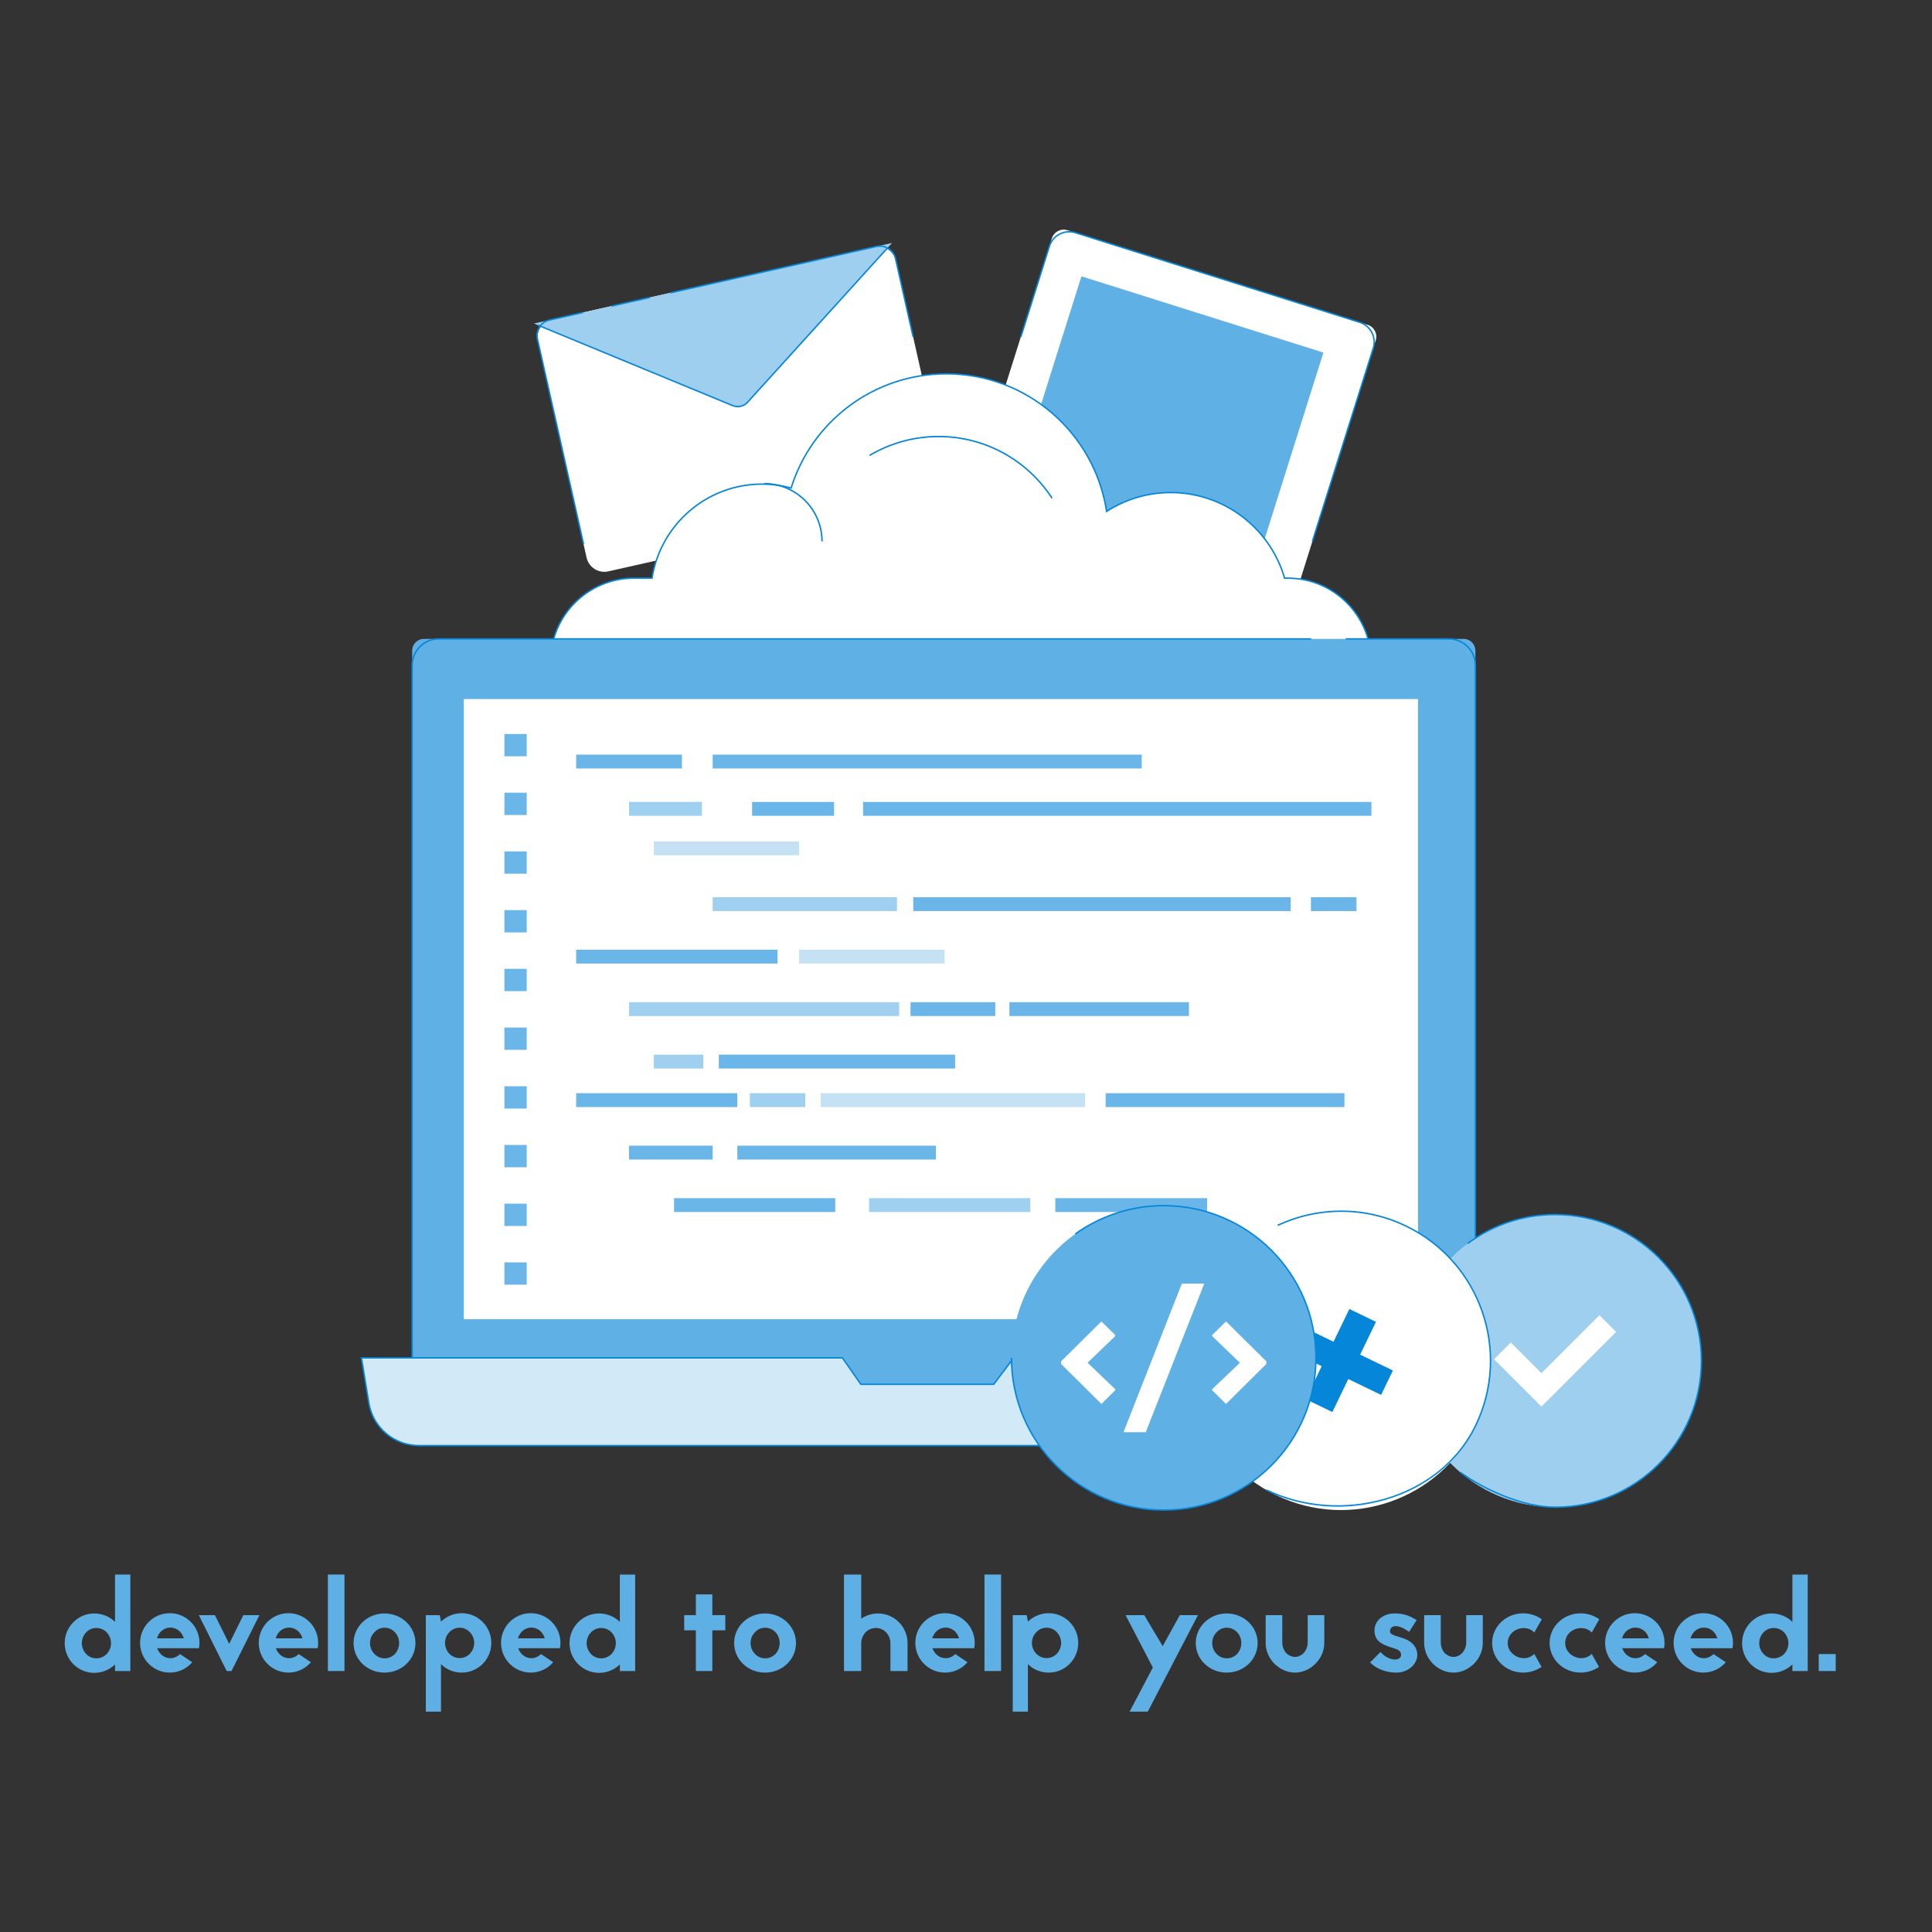 <?xml version="1.0" encoding="utf-8"?>
<!-- Generator: Adobe Illustrator 16.0.0, SVG Export Plug-In . SVG Version: 6.00 Build 0)  -->
<!DOCTYPE svg PUBLIC "-//W3C//DTD SVG 1.1//EN" "http://www.w3.org/Graphics/SVG/1.1/DTD/svg11.dtd">
<svg version="1.1" id="Layer_1" xmlns="http://www.w3.org/2000/svg" xmlns:xlink="http://www.w3.org/1999/xlink" x="0px" y="0px"
	 width="2000px" height="2000px" viewBox="0 0 2000 2000" enable-background="new 0 0 2000 2000" xml:space="preserve">
<rect x="0" y="0" width="2000" height="2000" fill="#333333" stroke="none"/>
<g id="XMLID_409_">
	<g id="XMLID_427_">
		<path id="XMLID_430_" fill="#FFFFFF" d="M1310.077,671.479l-310.694-97.932c-6.775-2.138-10.538-9.368-8.399-16.134
			l97.927-310.703c2.142-6.778,9.376-10.535,16.148-8.396l310.688,97.924c6.784,2.135,10.553,9.365,8.412,16.145l-97.937,310.701
			C1324.087,669.861,1316.861,673.618,1310.077,671.479z"/>
		<polygon id="XMLID_429_" fill="#5FB0E5" points="1295.634,600.864 1045.156,521.909 1119.493,286.054 1369.98,365.004 		"/>
		<path id="XMLID_428_" fill="none" stroke="#0686D8" stroke-width="1.5" stroke-miterlimit="10" d="M1056.768,348.718
			l29.562-93.797c3.566-11.305,15.627-17.588,26.939-14.02l294.277,92.746c11.312,3.567,17.591,15.629,14.025,26.943
			l-63.004,199.904"/>
	</g>
	<g id="XMLID_420_">
		<path id="XMLID_426_" fill="#FFFFFF" d="M963.689,516.336l-333.963,75.138c-10.14,2.28-20.216-4.098-22.498-14.229
			l-50.383-223.968c-2.275-10.144,4.096-20.206,14.237-22.485l333.964-75.142c10.143-2.278,20.216,4.1,22.488,14.233l50.389,223.964
			C980.206,503.991,973.832,514.058,963.689,516.336z"/>
		<path id="XMLID_425_" fill="#9ECFEF" d="M923.413,251.529L773.891,416.381c-3.903,4.312-10.089,5.705-15.459,3.486l-205.72-84.954
			L923.413,251.529z"/>
		<path id="XMLID_424_" fill="none" stroke="#0686D8" stroke-width="1.5" stroke-miterlimit="10" d="M556.65,336.542l201.78,83.325
			c5.371,2.219,11.556,0.826,15.459-3.486l144.766-159.618"/>
		<path id="XMLID_423_" fill="none" stroke="#0686D8" stroke-width="1.5" stroke-miterlimit="10" d="M604.124,563.435
			L556.33,350.997c-1.995-8.882,3.587-17.702,12.47-19.701l34.733-7.815"/>
		<path id="XMLID_422_" fill="none" stroke="#0686D8" stroke-width="1.5" stroke-miterlimit="10" d="M693.902,303.155
			l213.426-48.013c8.883-1.997,17.705,3.581,19.703,12.463l18.252,81.126"/>
		
			<line id="XMLID_421_" fill="none" stroke="#0686D8" stroke-width="1.5" stroke-miterlimit="10" x1="632.766" y1="316.914" x2="672.643" y2="307.938"/>
	</g>
	<path id="XMLID_419_" fill="#FFFFFF" d="M1333.197,598.501h-3.376c-14.862-51.176-62-88.614-117.958-88.614
		c-24.434,0-47.135,7.215-66.271,19.512c-12.42-80.633-81.905-142.424-166.004-142.424c-75.497,0-139.363,49.734-160.637,118.238
		c-9.578-2.576-19.604-4.077-30.006-4.077c-57.615,0-105.237,42.213-113.957,97.366h-18.821c-47.428,0-86.242,38.81-86.242,86.252
		v6.354c0,47.437,38.814,86.246,86.242,86.246h677.028c47.428,0,86.233-38.81,86.233-86.246v-6.354
		C1419.432,637.311,1380.625,598.501,1333.197,598.501z"/>
	<path id="XMLID_418_" fill="none" stroke="#0686D8" stroke-width="1.5" stroke-miterlimit="10" d="M1419.432,691.107v-6.354
		c0-47.442-38.807-86.252-86.233-86.252h-3.376c-14.862-51.176-62-88.614-117.958-88.614c-24.434,0-47.134,7.215-66.271,19.512
		c-12.42-80.633-81.904-142.424-166.004-142.424c-75.497,0-139.363,49.734-160.637,118.238c-9.578-2.576-19.604-4.077-30.006-4.077
		c-57.615,0-105.237,42.213-113.957,97.366h-18.821c-47.428,0-86.242,38.81-86.242,86.252v6.354"/>
	<path id="XMLID_417_" fill="none" stroke="#0686D8" stroke-width="1.5" stroke-miterlimit="10" d="M1089.112,515.769
		c-24.957-38.441-68.204-63.885-117.468-63.885c-26.077,0-50.49,7.125-71.397,19.523"/>
	<path id="XMLID_416_" fill="none" stroke="#0686D8" stroke-width="1.5" stroke-miterlimit="10" d="M791.102,500.628
		c33.062,0,59.864,26.812,59.864,59.866"/>
</g>
<g>
	<path id="XMLID_304_" fill="#5FB0E5" d="M1515.24,1452.521H438.758c-6.646,0-12.094-5.438-12.094-12.089V673.48
		c0-6.646,5.446-12.089,12.094-12.089H1515.24c6.652,0,12.09,5.444,12.09,12.089v766.953
		C1527.33,1447.084,1521.895,1452.521,1515.24,1452.521z"/>
	<path id="XMLID_303_" fill="none" stroke="#0686D8" stroke-width="1.5" stroke-miterlimit="10" d="M1393.137,661.392h106.846
		c15.039,0,27.349,12.307,27.349,27.35v736.44c0,15.038-12.31,27.34-27.349,27.34H454.008c-15.04,0-27.344-12.302-27.344-27.34
		v-736.44c0-15.043,12.304-27.35,27.344-27.35h903.288"/>
	<rect id="XMLID_302_" x="480.117" y="723.642" fill="#FFFFFF" width="987.794" height="642.005"/>
	<path id="XMLID_301_" fill="#D2E9F7" d="M1508.092,1496.458H433.767c-25.793,0-47.79-18.687-51.96-44.139l-7.657-46.673h497.935
		l19.054,27.34h137.585l20.602-27.34h524.544l-6.65,40.592C1562.465,1475.201,1537.438,1496.458,1508.092,1496.458z"/>
	<path id="XMLID_300_" fill="none" stroke="#0686D8" stroke-width="1.5" stroke-miterlimit="10" d="M1079.129,1496.458H433.767
		c-25.793,0-47.79-18.687-51.96-44.139l-7.657-46.673h497.935l19.054,27.34h137.585l20.602-27.34h29.806"/>
</g>
<g opacity="0.6">
	<rect id="XMLID_299_" x="596.438" y="781.188" fill="#0686D8" width="109.52" height="14.331"/>
	<rect id="XMLID_298_" x="651.194" y="830.173" fill="#5FB0E5" width="75.438" height="14.339"/>
	<rect id="XMLID_297_" x="893.496" y="830.173" fill="#0686D8" width="526.17" height="14.339"/>
	<rect id="XMLID_296_" x="778.568" y="830.173" fill="#0686D8" width="84.879" height="14.339"/>
	<rect id="XMLID_295_" x="676.879" y="871.048" fill="#9ECFEF" width="150.336" height="14.341"/>
	<rect id="XMLID_293_" x="737.773" y="928.793" fill="#5FB0E5" width="190.781" height="14.345"/>
	<rect id="XMLID_292_" x="596.438" y="983.125" fill="#0686D8" width="208.478" height="14.337"/>
	<rect id="XMLID_289_" x="827.215" y="983.125" fill="#9ECFEF" width="150.607" height="14.337"/>
	<rect id="XMLID_286_" x="651.194" y="1037.446" fill="#5FB0E5" width="279.554" height="14.347"/>
	<rect id="XMLID_282_" x="1044.912" y="1037.446" fill="#0686D8" width="185.857" height="14.347"/>
	<rect id="XMLID_281_" x="942.564" y="1037.446" fill="#0686D8" width="87.729" height="14.347"/>
	<rect id="XMLID_274_" x="744.127" y="1091.78" fill="#0686D8" width="244.607" height="14.341"/>
	<rect id="XMLID_273_" x="676.879" y="1091.78" fill="#5FB0E5" width="51.215" height="14.341"/>
	<rect id="XMLID_272_" x="596.438" y="1131.678" fill="#0686D8" width="166.851" height="14.352"/>
	<rect id="XMLID_271_" x="776.239" y="1131.678" fill="#5FB0E5" width="57.343" height="14.352"/>
	<rect id="XMLID_270_" x="849.559" y="1131.678" fill="#9ECFEF" width="273.739" height="14.352"/>
	<rect id="XMLID_269_" x="1144.561" y="1131.678" fill="#0686D8" width="247.183" height="14.352"/>
	<rect id="XMLID_268_" x="651.194" y="1186" fill="#0686D8" width="86.579" height="14.355"/>
	<rect id="XMLID_267_" x="763.288" y="1186" fill="#0686D8" width="205.522" height="14.355"/>
	<rect id="XMLID_266_" x="697.79" y="1240.33" fill="#0686D8" width="166.858" height="14.353"/>
	<rect id="XMLID_265_" x="899.699" y="1240.33" fill="#5FB0E5" width="166.863" height="14.353"/>
	<rect id="XMLID_264_" x="1092.471" y="1240.33" fill="#0686D8" width="157.146" height="14.353"/>
	<rect id="XMLID_263_" x="1357.062" y="928.793" fill="#0686D8" width="47.146" height="14.345"/>
	<rect id="XMLID_262_" x="945.402" y="928.793" fill="#0686D8" width="390.728" height="14.345"/>
	<rect id="XMLID_261_" x="737.773" y="781.188" fill="#0686D8" width="444.126" height="14.331"/>
	<rect id="XMLID_260_" x="522.162" y="759.823" fill="#0686D8" width="23.078" height="23.069"/>
	<rect id="XMLID_259_" x="522.162" y="820.592" fill="#0686D8" width="23.078" height="23.079"/>
	<rect id="XMLID_258_" x="522.162" y="881.372" fill="#0686D8" width="23.078" height="23.076"/>
	<rect id="XMLID_257_" x="522.162" y="942.146" fill="#0686D8" width="23.078" height="23.08"/>
	<rect id="XMLID_256_" x="522.162" y="1002.925" fill="#0686D8" width="23.078" height="23.093"/>
	<rect id="XMLID_255_" x="522.162" y="1063.716" fill="#0686D8" width="23.078" height="23.076"/>
	<rect id="XMLID_254_" x="522.162" y="1124.494" fill="#0686D8" width="23.078" height="23.076"/>
	<rect id="XMLID_253_" x="522.162" y="1185.271" fill="#0686D8" width="23.078" height="23.075"/>
	<rect id="XMLID_252_" x="522.162" y="1246.049" fill="#0686D8" width="23.075" height="23.078"/>
	<rect id="XMLID_251_" x="522.162" y="1306.825" fill="#0686D8" width="23.075" height="23.078"/>
</g>
<g>
	<path id="XMLID_462_" fill="#9ECFEF" d="M1761.32,1408.796c0,83.648-67.823,151.482-151.481,151.482
		c-83.667,0-151.491-67.834-151.491-151.482c0-83.669,67.824-151.483,151.491-151.483
		C1693.497,1257.312,1761.32,1325.127,1761.32,1408.796z"/>
	<path id="XMLID_461_" fill="none" stroke="#0686D8" stroke-width="1.5" stroke-miterlimit="10" d="M1519.373,1287.273
		c25.234-18.825,56.552-29.963,90.466-29.963c83.658,0,151.481,67.815,151.481,151.484c0,83.648-67.823,151.482-151.481,151.482
		c-33.221,0-73.178-18.03-98.155-36.154"/>
	<g id="XMLID_459_">
		<polygon id="XMLID_460_" fill="#FFFFFF" points="1595.704,1456.095 1546.66,1407.066 1563.971,1389.755 1595.704,1421.475 
			1655.705,1361.491 1673.003,1378.792 		"/>
	</g>
	<path id="XMLID_458_" fill="#FFFFFF" d="M1527.523,1475.867c-37.203,76.897-129.693,109.077-206.595,71.876
		c-76.896-37.202-109.071-129.692-71.886-206.589c37.205-76.891,129.698-109.072,206.594-71.881
		C1532.539,1306.476,1564.727,1398.97,1527.523,1475.867z"/>
	<path id="XMLID_457_" fill="none" stroke="#0686D8" stroke-width="1.5" stroke-miterlimit="10" d="M1322.711,1268.422
		c40.711-19.023,89.327-20.241,132.928,0.853c76.9,37.202,109.088,129.695,71.885,206.594
		c-37.201,76.897-139.729,103.729-216.621,66.529"/>
	<g id="XMLID_447_">
		<g>
			<path id="XMLID_16_" fill="#0686D8" d="M1380.443,1388.972l16.412-33.923l27.561,13.34l-16.407,33.919l33.923,16.408
				l-12.229,25.285l-33.929-16.416l-16.525,34.155l-27.551-13.336l16.517-34.155l-33.45-16.183l12.222-25.27L1380.443,1388.972z"/>
		</g>
	</g>
	<path id="XMLID_446_" fill="#5FB0E5" d="M1362.242,1405.656c0,87.014-70.546,157.561-157.565,157.561
		c-87.032,0-157.578-70.547-157.578-157.561c0-87.037,70.546-157.582,157.578-157.582
		C1291.696,1248.074,1362.242,1318.619,1362.242,1405.656z"/>
	<path id="XMLID_445_" fill="none" stroke="#0686D8" stroke-width="1.5" stroke-miterlimit="10" d="M1113.1,1277.401
		c25.818-18.458,57.418-29.327,91.577-29.327c87.021,0,157.565,70.545,157.565,157.582c0,87.014-70.546,157.561-157.565,157.561
		c-87.032,0-157.578-70.547-157.578-157.561"/>
	<g id="XMLID_431_">
		<g>
			<path id="XMLID_51_" fill="#FFFFFF" d="M1154.504,1438.114v1.089l-14.324,14.163l-41.739-41.372v-2.717l41.739-41.374
				l14.324,14.146v1.088l-28.663,27.585L1154.504,1438.114z"/>
			<path id="XMLID_49_" fill="#FFFFFF" d="M1246.675,1328.721l-60.595,153.866h-23.035l60.411-153.866H1246.675z"/>
			<path id="XMLID_47_" fill="#FFFFFF" d="M1283.5,1410.722l-28.673-27.585v-1.088l14.338-14.146l41.736,41.374v2.717
				l-41.736,41.372l-14.338-14.163v-1.089L1283.5,1410.722z"/>
		</g>
	</g>
</g>
<g enable-background="new    ">
	<path fill="#5EAFE4" d="M119.083,1723.012c-5.505,5.371-13.159,8.728-21.484,8.728c-16.919,0-30.615-13.696-30.615-30.749
		c0-16.92,13.696-30.75,30.615-30.75c8.325,0,15.979,3.357,21.484,8.729v-49.012h15.845v99.902h-15.845V1723.012z M89.139,1712.135
		c2.82,2.954,6.58,4.565,10.608,4.565s7.922-1.611,10.742-4.565s4.431-6.982,4.431-11.145c0-4.163-1.611-8.057-4.431-11.146
		c-2.82-2.954-6.714-4.565-10.742-4.565s-7.788,1.611-10.608,4.565c-2.82,3.089-4.431,6.982-4.431,11.146
		C84.708,1705.152,86.319,1709.181,89.139,1712.135z"/>
	<path fill="#5EAFE4" d="M198.976,1720.729c-5.505,6.58-13.965,10.742-23.23,10.742c-16.919,0-30.75-13.83-30.75-30.75
		c0-17.053,13.831-30.749,30.75-30.749s30.75,13.696,30.75,30.749c0,1.881-0.134,3.626-0.537,5.506h-43.237
		c0.806,2.148,1.88,4.028,3.357,5.64c2.82,3.089,6.445,4.7,10.339,4.7c3.625,0,7.251-1.611,9.937-4.297L198.976,1720.729z
		 M190.248,1696.021c-0.671-2.417-1.88-4.699-3.625-6.58c-2.686-2.953-6.445-4.564-10.205-4.564c-3.894,0-7.52,1.611-10.339,4.564
		c-1.611,1.881-2.82,4.163-3.625,6.58H190.248z"/>
	<path fill="#5EAFE4" d="M234.693,1729.859l-28.87-57.873h16.65l14.771,29.675l14.636-29.675h16.65l-28.87,57.873H234.693z"/>
	<path fill="#5EAFE4" d="M321.838,1720.729c-5.505,6.58-13.965,10.742-23.23,10.742c-16.919,0-30.75-13.83-30.75-30.75
		c0-17.053,13.831-30.749,30.75-30.749s30.75,13.696,30.75,30.749c0,1.881-0.134,3.626-0.537,5.506h-43.237
		c0.806,2.148,1.88,4.028,3.357,5.64c2.82,3.089,6.445,4.7,10.339,4.7c3.625,0,7.251-1.611,9.937-4.297L321.838,1720.729z
		 M313.11,1696.021c-0.671-2.417-1.88-4.699-3.625-6.58c-2.686-2.953-6.445-4.564-10.205-4.564c-3.894,0-7.52,1.611-10.339,4.564
		c-1.611,1.881-2.82,4.163-3.625,6.58H313.11z"/>
	<path fill="#5EAFE4" d="M339.427,1729.859v-99.902h17.188v99.902H339.427z"/>
	<path fill="#5EAFE4" d="M430.062,1700.855c0,17.053-14.233,30.615-32.092,30.615c-17.725,0-31.958-13.562-31.958-30.615
		c0-16.919,14.233-30.615,31.958-30.615C415.829,1670.24,430.062,1683.937,430.062,1700.855z M413.144,1700.721
		c0-4.162-1.477-8.057-4.297-11.01c-2.954-3.089-6.58-4.7-10.742-4.7c-3.894,0-7.788,1.611-10.474,4.7
		c-3.088,2.953-4.565,6.982-4.565,11.145c0,4.297,1.477,8.191,4.565,11.279c2.686,2.954,6.58,4.565,10.474,4.565
		c4.163,0,7.788-1.611,10.742-4.565C411.667,1709.047,413.144,1705.018,413.144,1700.721z"/>
	<path fill="#5EAFE4" d="M456.512,1678.699c5.505-5.371,13.159-8.728,21.484-8.728c16.919,0,30.615,13.831,30.615,30.749
		c0,17.054-13.696,30.75-30.615,30.75c-8.325,0-15.979-3.223-21.484-8.729v49.146h-15.71v-99.902h14.502L456.512,1678.699z
		 M486.456,1689.711c-2.82-3.089-6.58-4.7-10.608-4.7s-7.922,1.611-10.742,4.7c-2.82,2.953-4.431,6.848-4.431,11.01
		c0,4.297,1.611,8.191,4.431,11.146s6.714,4.565,10.742,4.565s7.788-1.611,10.608-4.565s4.431-6.849,4.431-11.146
		C490.887,1696.559,489.275,1692.664,486.456,1689.711z"/>
	<path fill="#5EAFE4" d="M572.658,1720.729c-5.505,6.58-13.965,10.742-23.23,10.742c-16.919,0-30.75-13.83-30.75-30.75
		c0-17.053,13.831-30.749,30.75-30.749s30.75,13.696,30.75,30.749c0,1.881-0.134,3.626-0.537,5.506h-43.237
		c0.806,2.148,1.88,4.028,3.357,5.64c2.82,3.089,6.445,4.7,10.339,4.7c3.625,0,7.251-1.611,9.937-4.297L572.658,1720.729z
		 M563.93,1696.021c-0.671-2.417-1.88-4.699-3.625-6.58c-2.686-2.953-6.445-4.564-10.205-4.564c-3.894,0-7.52,1.611-10.339,4.564
		c-1.611,1.881-2.82,4.163-3.625,6.58H563.93z"/>
	<path fill="#5EAFE4" d="M641.675,1723.012c-5.505,5.371-13.159,8.728-21.484,8.728c-16.919,0-30.615-13.696-30.615-30.749
		c0-16.92,13.696-30.75,30.615-30.75c8.325,0,15.979,3.357,21.484,8.729v-49.012h15.845v99.902h-15.845V1723.012z M611.731,1712.135
		c2.82,2.954,6.58,4.565,10.608,4.565s7.922-1.611,10.742-4.565s4.431-6.982,4.431-11.145c0-4.163-1.611-8.057-4.431-11.146
		c-2.82-2.954-6.714-4.565-10.742-4.565s-7.788,1.611-10.608,4.565c-2.82,3.089-4.431,6.982-4.431,11.146
		C607.3,1705.152,608.912,1709.181,611.731,1712.135z"/>
	<path fill="#5EAFE4" d="M750.838,1671.986v15.71H737.41v42.163h-17.053v-42.163h-12.085v-15.71h12.085v-21.484h17.053v21.484
		H750.838z"/>
	<path fill="#5EAFE4" d="M824.017,1700.855c0,17.053-14.233,30.615-32.092,30.615c-17.725,0-31.958-13.562-31.958-30.615
		c0-16.919,14.233-30.615,31.958-30.615C809.783,1670.24,824.017,1683.937,824.017,1700.855z M807.098,1700.721
		c0-4.162-1.477-8.057-4.297-11.01c-2.954-3.089-6.58-4.7-10.742-4.7c-3.894,0-7.788,1.611-10.474,4.7
		c-3.088,2.953-4.565,6.982-4.565,11.145c0,4.297,1.477,8.191,4.565,11.279c2.686,2.954,6.58,4.565,10.474,4.565
		c4.163,0,7.788-1.611,10.742-4.565C805.621,1709.047,807.098,1705.018,807.098,1700.721z"/>
	<path fill="#5EAFE4" d="M891.553,1675.611c4.968-3.357,10.876-5.371,17.322-5.371c16.919,0,30.615,13.83,30.615,30.75v28.869
		h-17.725v-28.869c0-4.163-1.611-8.057-4.431-11.146c-2.82-2.954-6.58-4.565-10.608-4.565s-7.922,1.611-10.742,4.565
		c-2.82,3.089-4.431,6.982-4.431,11.146v28.869h-17.859v-99.902h17.859V1675.611z"/>
	<path fill="#5EAFE4" d="M1001.523,1720.729c-5.505,6.58-13.965,10.742-23.23,10.742c-16.919,0-30.75-13.83-30.75-30.75
		c0-17.053,13.831-30.749,30.75-30.749s30.75,13.696,30.75,30.749c0,1.881-0.135,3.626-0.537,5.506h-43.237
		c0.806,2.148,1.88,4.028,3.357,5.64c2.82,3.089,6.445,4.7,10.339,4.7c3.625,0,7.251-1.611,9.937-4.297L1001.523,1720.729z
		 M992.795,1696.021c-0.671-2.417-1.88-4.699-3.625-6.58c-2.686-2.953-6.445-4.564-10.205-4.564c-3.894,0-7.52,1.611-10.339,4.564
		c-1.611,1.881-2.82,4.163-3.625,6.58H992.795z"/>
	<path fill="#5EAFE4" d="M1019.111,1729.859v-99.902h17.188v99.902H1019.111z"/>
	<path fill="#5EAFE4" d="M1064.094,1678.699c5.504-5.371,13.158-8.728,21.484-8.728c16.918,0,30.615,13.831,30.615,30.749
		c0,17.054-13.697,30.75-30.615,30.75c-8.326,0-15.98-3.223-21.484-8.729v49.146h-15.711v-99.902h14.502L1064.094,1678.699z
		 M1094.037,1689.711c-2.82-3.089-6.58-4.7-10.607-4.7c-4.029,0-7.924,1.611-10.742,4.7c-2.82,2.953-4.432,6.848-4.432,11.01
		c0,4.297,1.611,8.191,4.432,11.146c2.818,2.954,6.713,4.565,10.742,4.565c4.027,0,7.787-1.611,10.607-4.565
		s4.432-6.849,4.432-11.146C1098.469,1696.559,1096.857,1692.664,1094.037,1689.711z"/>
	<path fill="#5EAFE4" d="M1193.396,1726.234l-28.199-54.248h19.336l19.068,32.092l17.725-32.092h18.799l-51.965,99.902h-18.799
		L1193.396,1726.234z"/>
	<path fill="#5EAFE4" d="M1301.893,1700.855c0,17.053-14.234,30.615-32.092,30.615c-17.725,0-31.959-13.562-31.959-30.615
		c0-16.919,14.234-30.615,31.959-30.615C1287.658,1670.24,1301.893,1683.937,1301.893,1700.855z M1284.973,1700.721
		c0-4.162-1.477-8.057-4.297-11.01c-2.953-3.089-6.578-4.7-10.742-4.7c-3.893,0-7.787,1.611-10.473,4.7
		c-3.088,2.953-4.566,6.982-4.566,11.145c0,4.297,1.479,8.191,4.566,11.279c2.686,2.954,6.58,4.565,10.473,4.565
		c4.164,0,7.789-1.611,10.742-4.565C1283.496,1709.047,1284.973,1705.018,1284.973,1700.721z"/>
	<path fill="#5EAFE4" d="M1370.908,1700.721c0,17.054-14.771,30.75-30.348,30.75c-15.711,0-30.346-13.696-30.346-30.75v-28.734
		h17.188v28.332c0,4.028,1.477,7.788,3.625,10.474c2.686,2.819,6.176,4.431,9.533,4.431s6.848-1.611,9.4-4.431
		c2.281-2.686,3.76-6.445,3.76-10.474v-28.332h17.188V1700.721z"/>
	<path fill="#5EAFE4" d="M1429.045,1710.121c8.459,9.668,21.35,10.07,21.35,2.819c0-4.297-4.162-5.64-8.459-6.982
		c-11.279-3.491-19.068-6.982-19.068-18.128c0-10.607,9.535-17.59,20.545-17.59c9.938,0,15.309,2.148,23.096,6.848l-7.787,12.22
		c-11.279-8.057-18.934-7.386-19.74-1.208c-0.67,4.297,5.641,5.102,12.354,7.385c8.191,2.417,15.846,7.922,15.846,17.859
		c0,9.265-9.533,18.127-21.35,18.127c-10.475,0-20.41-3.357-27.527-10.474L1429.045,1710.121z"/>
	<path fill="#5EAFE4" d="M1534.988,1700.721c0,17.054-14.771,30.75-30.348,30.75c-15.711,0-30.346-13.696-30.346-30.75v-28.734
		h17.188v28.332c0,4.028,1.477,7.788,3.625,10.474c2.686,2.819,6.176,4.431,9.533,4.431s6.848-1.611,9.4-4.431
		c2.281-2.686,3.76-6.445,3.76-10.474v-28.332h17.188V1700.721z"/>
	<path fill="#5EAFE4" d="M1588.293,1689.979c-8.729-9.533-27.527-3.49-27.527,11.012c0,12.891,17.457,21.081,27.527,11.145
		l7.52,13.428c-5.371,3.625-11.951,5.908-19.068,5.908c-17.725,0-32.092-13.696-32.092-30.75c0-16.918,14.367-30.615,32.092-30.615
		c7.252,0,13.832,2.283,19.336,6.178L1588.293,1689.979z"/>
	<path fill="#5EAFE4" d="M1647.777,1689.979c-8.729-9.533-27.527-3.49-27.527,11.012c0,12.891,17.457,21.081,27.527,11.145
		l7.52,13.428c-5.371,3.625-11.951,5.908-19.068,5.908c-17.725,0-32.092-13.696-32.092-30.75c0-16.918,14.367-30.615,32.092-30.615
		c7.252,0,13.832,2.283,19.336,6.178L1647.777,1689.979z"/>
	<path fill="#5EAFE4" d="M1715.586,1720.729c-5.504,6.58-13.965,10.742-23.229,10.742c-16.92,0-30.75-13.83-30.75-30.75
		c0-17.053,13.83-30.749,30.75-30.749c16.918,0,30.748,13.696,30.748,30.749c0,1.881-0.133,3.626-0.537,5.506h-43.236
		c0.805,2.148,1.879,4.028,3.357,5.64c2.818,3.089,6.445,4.7,10.338,4.7c3.627,0,7.252-1.611,9.938-4.297L1715.586,1720.729z
		 M1706.859,1696.021c-0.672-2.417-1.881-4.699-3.627-6.58c-2.686-2.953-6.445-4.564-10.205-4.564c-3.893,0-7.52,1.611-10.338,4.564
		c-1.611,1.881-2.82,4.163-3.627,6.58H1706.859z"/>
	<path fill="#5EAFE4" d="M1786.482,1720.729c-5.504,6.58-13.965,10.742-23.229,10.742c-16.92,0-30.75-13.83-30.75-30.75
		c0-17.053,13.83-30.749,30.75-30.749c16.918,0,30.748,13.696,30.748,30.749c0,1.881-0.133,3.626-0.537,5.506h-43.236
		c0.805,2.148,1.879,4.028,3.357,5.64c2.818,3.089,6.445,4.7,10.338,4.7c3.627,0,7.252-1.611,9.938-4.297L1786.482,1720.729z
		 M1777.756,1696.021c-0.672-2.417-1.881-4.699-3.627-6.58c-2.686-2.953-6.445-4.564-10.205-4.564c-3.893,0-7.52,1.611-10.338,4.564
		c-1.611,1.881-2.82,4.163-3.627,6.58H1777.756z"/>
	<path fill="#5EAFE4" d="M1855.5,1723.012c-5.504,5.371-13.158,8.728-21.484,8.728c-16.918,0-30.615-13.696-30.615-30.749
		c0-16.92,13.697-30.75,30.615-30.75c8.326,0,15.98,3.357,21.484,8.729v-49.012h15.846v99.902H1855.5V1723.012z M1825.557,1712.135
		c2.82,2.954,6.58,4.565,10.607,4.565c4.029,0,7.924-1.611,10.742-4.565c2.82-2.954,4.432-6.982,4.432-11.145
		c0-4.163-1.611-8.057-4.432-11.146c-2.818-2.954-6.713-4.565-10.742-4.565c-4.027,0-7.787,1.611-10.607,4.565
		c-2.82,3.089-4.432,6.982-4.432,11.146C1821.125,1705.152,1822.736,1709.181,1825.557,1712.135z"/>
	<path fill="#5EAFE4" d="M1882.756,1729.859v-17.59h17.592v17.59H1882.756z"/>
</g>
<g enable-background="new    ">
</g>
</svg>
